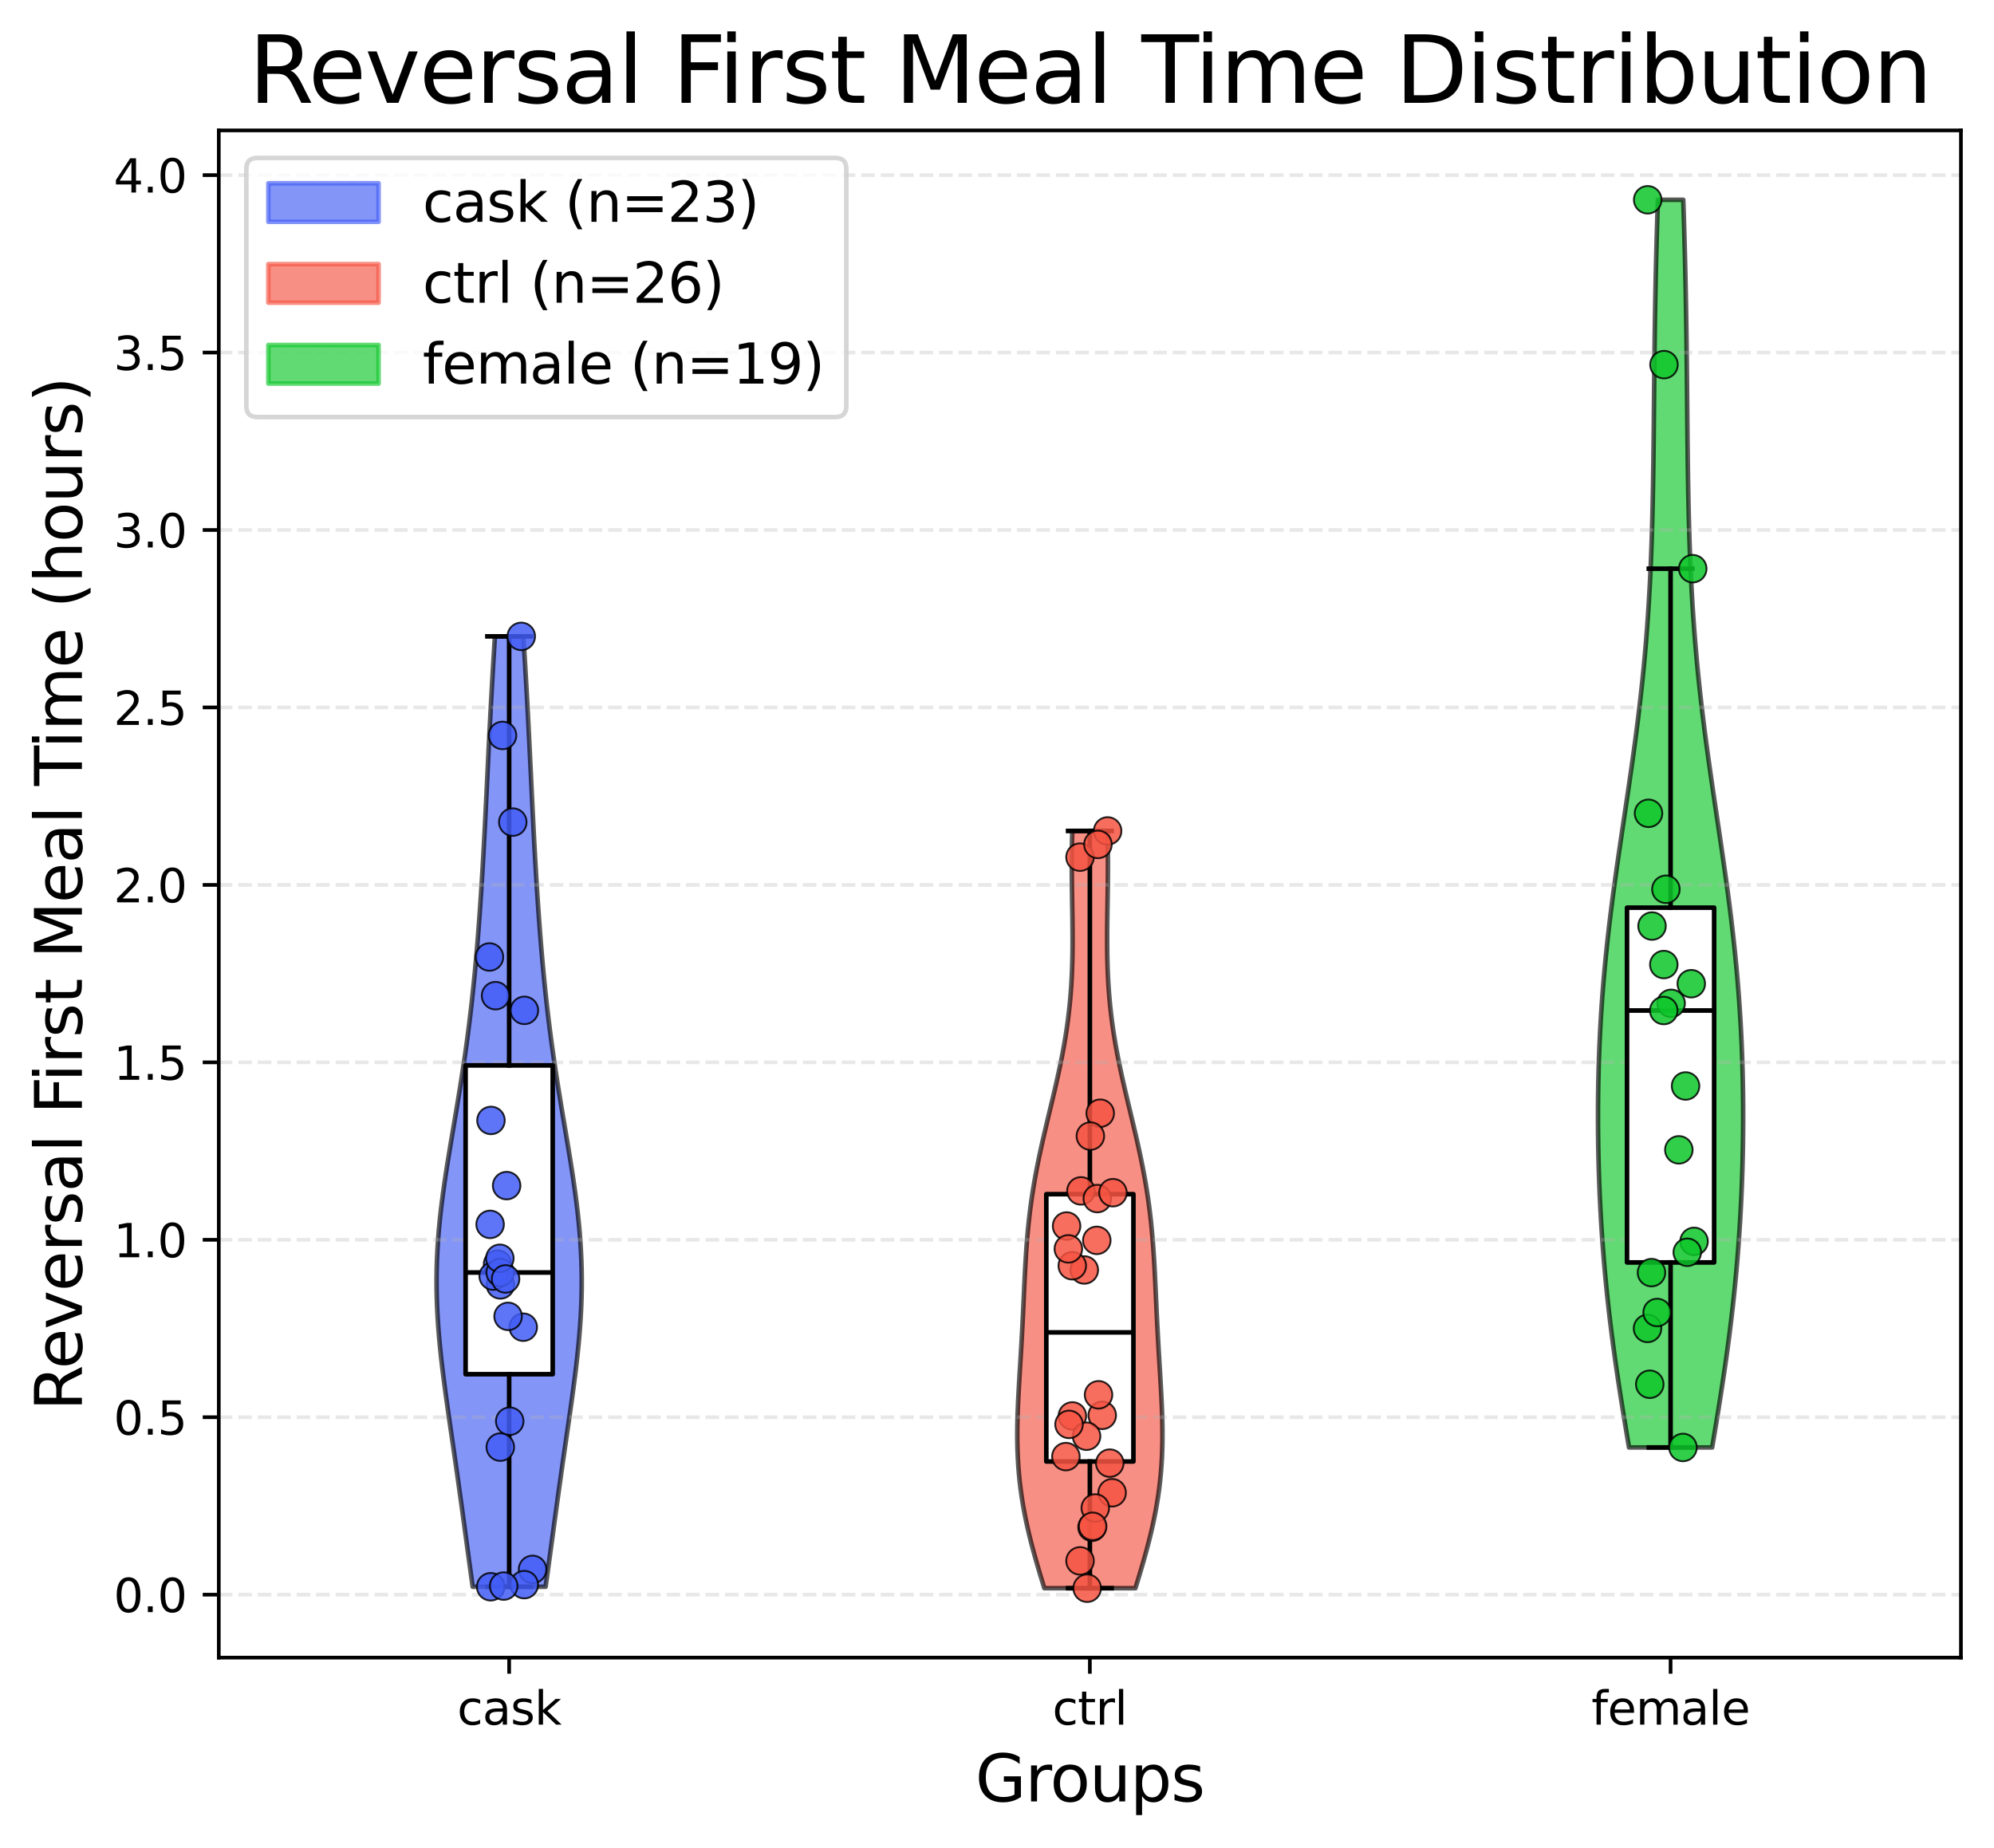 <?xml version="1.0" encoding="utf-8" standalone="no"?>
<!DOCTYPE svg PUBLIC "-//W3C//DTD SVG 1.1//EN"
  "http://www.w3.org/Graphics/SVG/1.1/DTD/svg11.dtd">
<svg xmlns:xlink="http://www.w3.org/1999/xlink" width="434.293pt" height="402.464pt" viewBox="0 0 434.293 402.464" xmlns="http://www.w3.org/2000/svg" version="1.1">
 <defs>
  <style type="text/css">*{stroke-linejoin: round; stroke-linecap: butt}</style>
 </defs>
 <g id="figure_1">
  <g id="patch_1">
   <path d="M 0 402.464 
L 434.293 402.464 
L 434.293 0 
L 0 0 
z
" style="fill: #ffffff"/>
  </g>
  <g id="axes_1">
   <g id="patch_2">
    <path d="M 47.653 361.037 
L 427.092 361.037 
L 427.092 28.397 
L 47.653 28.397 
z
" style="fill: #ffffff"/>
   </g>
   <g id="PolyCollection_1">
    <defs>
     <path id="m8e5aa84048" d="M 118.829 -56.861 
L 102.956 -56.861 
L 102.664 -58.952 
L 102.375 -61.043 
L 102.087 -63.134 
L 101.802 -65.225 
L 101.518 -67.315 
L 101.233 -69.406 
L 100.949 -71.497 
L 100.663 -73.588 
L 100.374 -75.679 
L 100.084 -77.77 
L 99.791 -79.861 
L 99.494 -81.952 
L 99.195 -84.043 
L 98.893 -86.133 
L 98.589 -88.224 
L 98.285 -90.315 
L 97.981 -92.406 
L 97.68 -94.497 
L 97.383 -96.588 
L 97.092 -98.679 
L 96.811 -100.77 
L 96.541 -102.861 
L 96.285 -104.951 
L 96.047 -107.042 
L 95.83 -109.133 
L 95.635 -111.224 
L 95.466 -113.315 
L 95.326 -115.406 
L 95.215 -117.497 
L 95.137 -119.588 
L 95.092 -121.679 
L 95.082 -123.769 
L 95.108 -125.86 
L 95.168 -127.951 
L 95.264 -130.042 
L 95.393 -132.133 
L 95.556 -134.224 
L 95.749 -136.315 
L 95.971 -138.406 
L 96.22 -140.497 
L 96.493 -142.587 
L 96.787 -144.678 
L 97.098 -146.769 
L 97.424 -148.86 
L 97.762 -150.951 
L 98.108 -153.042 
L 98.459 -155.133 
L 98.813 -157.224 
L 99.167 -159.315 
L 99.517 -161.405 
L 99.863 -163.496 
L 100.202 -165.587 
L 100.533 -167.678 
L 100.854 -169.769 
L 101.164 -171.86 
L 101.463 -173.951 
L 101.749 -176.042 
L 102.024 -178.132 
L 102.286 -180.223 
L 102.536 -182.314 
L 102.774 -184.405 
L 103 -186.496 
L 103.215 -188.587 
L 103.42 -190.678 
L 103.614 -192.769 
L 103.799 -194.86 
L 103.975 -196.95 
L 104.143 -199.041 
L 104.303 -201.132 
L 104.456 -203.223 
L 104.602 -205.314 
L 104.742 -207.405 
L 104.877 -209.496 
L 105.006 -211.587 
L 105.13 -213.678 
L 105.249 -215.768 
L 105.365 -217.859 
L 105.477 -219.95 
L 105.586 -222.041 
L 105.692 -224.132 
L 105.797 -226.223 
L 105.899 -228.314 
L 106.001 -230.405 
L 106.101 -232.496 
L 106.202 -234.586 
L 106.302 -236.677 
L 106.404 -238.768 
L 106.507 -240.859 
L 106.611 -242.95 
L 106.718 -245.041 
L 106.826 -247.132 
L 106.938 -249.223 
L 107.052 -251.314 
L 107.168 -253.404 
L 107.288 -255.495 
L 107.41 -257.586 
L 107.536 -259.677 
L 107.663 -261.768 
L 107.793 -263.859 
L 113.992 -263.859 
L 113.992 -263.859 
L 114.122 -261.768 
L 114.249 -259.677 
L 114.375 -257.586 
L 114.497 -255.495 
L 114.617 -253.404 
L 114.733 -251.314 
L 114.847 -249.223 
L 114.959 -247.132 
L 115.067 -245.041 
L 115.174 -242.95 
L 115.278 -240.859 
L 115.381 -238.768 
L 115.483 -236.677 
L 115.583 -234.586 
L 115.684 -232.496 
L 115.784 -230.405 
L 115.886 -228.314 
L 115.988 -226.223 
L 116.093 -224.132 
L 116.199 -222.041 
L 116.308 -219.95 
L 116.42 -217.859 
L 116.536 -215.768 
L 116.655 -213.678 
L 116.779 -211.587 
L 116.908 -209.496 
L 117.043 -207.405 
L 117.183 -205.314 
L 117.329 -203.223 
L 117.482 -201.132 
L 117.642 -199.041 
L 117.81 -196.95 
L 117.986 -194.86 
L 118.171 -192.769 
L 118.365 -190.678 
L 118.57 -188.587 
L 118.785 -186.496 
L 119.011 -184.405 
L 119.249 -182.314 
L 119.499 -180.223 
L 119.761 -178.132 
L 120.036 -176.042 
L 120.322 -173.951 
L 120.621 -171.86 
L 120.931 -169.769 
L 121.252 -167.678 
L 121.583 -165.587 
L 121.922 -163.496 
L 122.268 -161.405 
L 122.618 -159.315 
L 122.972 -157.224 
L 123.326 -155.133 
L 123.677 -153.042 
L 124.023 -150.951 
L 124.361 -148.86 
L 124.687 -146.769 
L 124.998 -144.678 
L 125.292 -142.587 
L 125.565 -140.497 
L 125.814 -138.406 
L 126.036 -136.315 
L 126.229 -134.224 
L 126.392 -132.133 
L 126.521 -130.042 
L 126.617 -127.951 
L 126.677 -125.86 
L 126.703 -123.769 
L 126.693 -121.679 
L 126.648 -119.588 
L 126.57 -117.497 
L 126.459 -115.406 
L 126.319 -113.315 
L 126.15 -111.224 
L 125.955 -109.133 
L 125.738 -107.042 
L 125.5 -104.951 
L 125.244 -102.861 
L 124.974 -100.77 
L 124.693 -98.679 
L 124.402 -96.588 
L 124.105 -94.497 
L 123.804 -92.406 
L 123.5 -90.315 
L 123.196 -88.224 
L 122.892 -86.133 
L 122.59 -84.043 
L 122.291 -81.952 
L 121.994 -79.861 
L 121.701 -77.77 
L 121.411 -75.679 
L 121.122 -73.588 
L 120.836 -71.497 
L 120.552 -69.406 
L 120.267 -67.315 
L 119.983 -65.225 
L 119.698 -63.134 
L 119.41 -61.043 
L 119.121 -58.952 
L 118.829 -56.861 
z
" style="stroke: #000000; stroke-opacity: 0.65"/>
    </defs>
    <g clip-path="url(#pb8b2333a1d)">
     <use xlink:href="#m8e5aa84048" x="0" y="402.464" style="fill: #425df5; fill-opacity: 0.65; stroke: #000000; stroke-opacity: 0.65"/>
    </g>
   </g>
   <g id="PolyCollection_2">
    <defs>
     <path id="m3367dd6651" d="M 247.289 -56.547 
L 227.456 -56.547 
L 226.943 -58.213 
L 226.439 -59.879 
L 225.947 -61.545 
L 225.469 -63.211 
L 225.009 -64.877 
L 224.57 -66.543 
L 224.155 -68.209 
L 223.766 -69.875 
L 223.405 -71.541 
L 223.075 -73.207 
L 222.777 -74.873 
L 222.511 -76.539 
L 222.279 -78.205 
L 222.081 -79.871 
L 221.917 -81.537 
L 221.785 -83.203 
L 221.686 -84.869 
L 221.617 -86.535 
L 221.576 -88.201 
L 221.562 -89.867 
L 221.572 -91.533 
L 221.604 -93.199 
L 221.653 -94.865 
L 221.719 -96.531 
L 221.796 -98.197 
L 221.884 -99.863 
L 221.978 -101.529 
L 222.077 -103.195 
L 222.178 -104.861 
L 222.279 -106.527 
L 222.378 -108.193 
L 222.474 -109.859 
L 222.567 -111.525 
L 222.655 -113.19 
L 222.74 -114.856 
L 222.82 -116.522 
L 222.898 -118.188 
L 222.975 -119.854 
L 223.051 -121.52 
L 223.129 -123.186 
L 223.211 -124.852 
L 223.299 -126.518 
L 223.396 -128.184 
L 223.503 -129.85 
L 223.623 -131.516 
L 223.758 -133.182 
L 223.91 -134.848 
L 224.08 -136.514 
L 224.27 -138.18 
L 224.481 -139.846 
L 224.713 -141.512 
L 224.967 -143.178 
L 225.243 -144.844 
L 225.54 -146.51 
L 225.856 -148.176 
L 226.191 -149.842 
L 226.543 -151.508 
L 226.909 -153.174 
L 227.288 -154.84 
L 227.676 -156.506 
L 228.071 -158.172 
L 228.47 -159.838 
L 228.87 -161.504 
L 229.268 -163.17 
L 229.661 -164.836 
L 230.046 -166.502 
L 230.419 -168.167 
L 230.779 -169.833 
L 231.123 -171.499 
L 231.449 -173.165 
L 231.754 -174.831 
L 232.037 -176.497 
L 232.298 -178.163 
L 232.534 -179.829 
L 232.745 -181.495 
L 232.932 -183.161 
L 233.093 -184.827 
L 233.23 -186.493 
L 233.344 -188.159 
L 233.434 -189.825 
L 233.504 -191.491 
L 233.554 -193.157 
L 233.587 -194.823 
L 233.604 -196.489 
L 233.608 -198.155 
L 233.601 -199.821 
L 233.585 -201.487 
L 233.564 -203.153 
L 233.538 -204.819 
L 233.512 -206.485 
L 233.487 -208.151 
L 233.465 -209.817 
L 233.448 -211.483 
L 233.439 -213.149 
L 233.438 -214.815 
L 233.448 -216.481 
L 233.468 -218.147 
L 233.501 -219.813 
L 233.545 -221.479 
L 241.2 -221.479 
L 241.2 -221.479 
L 241.244 -219.813 
L 241.277 -218.147 
L 241.297 -216.481 
L 241.307 -214.815 
L 241.306 -213.149 
L 241.297 -211.483 
L 241.28 -209.817 
L 241.258 -208.151 
L 241.233 -206.485 
L 241.207 -204.819 
L 241.181 -203.153 
L 241.16 -201.487 
L 241.144 -199.821 
L 241.137 -198.155 
L 241.141 -196.489 
L 241.158 -194.823 
L 241.191 -193.157 
L 241.241 -191.491 
L 241.311 -189.825 
L 241.401 -188.159 
L 241.515 -186.493 
L 241.652 -184.827 
L 241.813 -183.161 
L 242 -181.495 
L 242.211 -179.829 
L 242.447 -178.163 
L 242.708 -176.497 
L 242.991 -174.831 
L 243.296 -173.165 
L 243.622 -171.499 
L 243.966 -169.833 
L 244.326 -168.167 
L 244.699 -166.502 
L 245.084 -164.836 
L 245.477 -163.17 
L 245.875 -161.504 
L 246.275 -159.838 
L 246.674 -158.172 
L 247.069 -156.506 
L 247.457 -154.84 
L 247.836 -153.174 
L 248.202 -151.508 
L 248.554 -149.842 
L 248.889 -148.176 
L 249.205 -146.51 
L 249.502 -144.844 
L 249.778 -143.178 
L 250.032 -141.512 
L 250.264 -139.846 
L 250.475 -138.18 
L 250.665 -136.514 
L 250.835 -134.848 
L 250.987 -133.182 
L 251.122 -131.516 
L 251.242 -129.85 
L 251.349 -128.184 
L 251.446 -126.518 
L 251.534 -124.852 
L 251.616 -123.186 
L 251.694 -121.52 
L 251.77 -119.854 
L 251.847 -118.188 
L 251.925 -116.522 
L 252.005 -114.856 
L 252.09 -113.19 
L 252.178 -111.525 
L 252.271 -109.859 
L 252.367 -108.193 
L 252.466 -106.527 
L 252.567 -104.861 
L 252.668 -103.195 
L 252.767 -101.529 
L 252.861 -99.863 
L 252.949 -98.197 
L 253.026 -96.531 
L 253.092 -94.865 
L 253.141 -93.199 
L 253.173 -91.533 
L 253.183 -89.867 
L 253.169 -88.201 
L 253.128 -86.535 
L 253.059 -84.869 
L 252.96 -83.203 
L 252.828 -81.537 
L 252.664 -79.871 
L 252.466 -78.205 
L 252.234 -76.539 
L 251.968 -74.873 
L 251.67 -73.207 
L 251.34 -71.541 
L 250.979 -69.875 
L 250.59 -68.209 
L 250.175 -66.543 
L 249.736 -64.877 
L 249.276 -63.211 
L 248.798 -61.545 
L 248.306 -59.879 
L 247.802 -58.213 
L 247.289 -56.547 
z
" style="stroke: #000000; stroke-opacity: 0.65"/>
    </defs>
    <g clip-path="url(#pb8b2333a1d)">
     <use xlink:href="#m3367dd6651" x="0" y="402.464" style="fill: #f55442; fill-opacity: 0.65; stroke: #000000; stroke-opacity: 0.65"/>
    </g>
   </g>
   <g id="PolyCollection_3">
    <defs>
     <path id="m400ca0f16a" d="M 372.906 -87.2 
L 354.799 -87.2 
L 354.338 -89.945 
L 353.883 -92.69 
L 353.436 -95.435 
L 352.999 -98.18 
L 352.573 -100.925 
L 352.162 -103.67 
L 351.766 -106.415 
L 351.387 -109.16 
L 351.027 -111.904 
L 350.686 -114.649 
L 350.365 -117.394 
L 350.064 -120.139 
L 349.785 -122.884 
L 349.527 -125.629 
L 349.291 -128.374 
L 349.076 -131.119 
L 348.882 -133.864 
L 348.709 -136.609 
L 348.557 -139.354 
L 348.425 -142.099 
L 348.312 -144.844 
L 348.22 -147.588 
L 348.146 -150.333 
L 348.092 -153.078 
L 348.058 -155.823 
L 348.043 -158.568 
L 348.047 -161.313 
L 348.071 -164.058 
L 348.116 -166.803 
L 348.181 -169.548 
L 348.267 -172.293 
L 348.375 -175.038 
L 348.505 -177.783 
L 348.657 -180.528 
L 348.832 -183.272 
L 349.029 -186.017 
L 349.25 -188.762 
L 349.492 -191.507 
L 349.757 -194.252 
L 350.043 -196.997 
L 350.349 -199.742 
L 350.674 -202.487 
L 351.017 -205.232 
L 351.376 -207.977 
L 351.75 -210.722 
L 352.135 -213.467 
L 352.53 -216.212 
L 352.932 -218.956 
L 353.34 -221.701 
L 353.75 -224.446 
L 354.159 -227.191 
L 354.566 -229.936 
L 354.968 -232.681 
L 355.362 -235.426 
L 355.747 -238.171 
L 356.12 -240.916 
L 356.48 -243.661 
L 356.824 -246.406 
L 357.152 -249.151 
L 357.463 -251.896 
L 357.755 -254.64 
L 358.028 -257.385 
L 358.282 -260.13 
L 358.516 -262.875 
L 358.731 -265.62 
L 358.927 -268.365 
L 359.104 -271.11 
L 359.264 -273.855 
L 359.406 -276.6 
L 359.532 -279.345 
L 359.643 -282.09 
L 359.741 -284.835 
L 359.825 -287.58 
L 359.898 -290.324 
L 359.961 -293.069 
L 360.015 -295.814 
L 360.061 -298.559 
L 360.101 -301.304 
L 360.135 -304.049 
L 360.166 -306.794 
L 360.194 -309.539 
L 360.22 -312.284 
L 360.245 -315.029 
L 360.27 -317.774 
L 360.297 -320.519 
L 360.325 -323.264 
L 360.356 -326.008 
L 360.39 -328.753 
L 360.429 -331.498 
L 360.471 -334.243 
L 360.519 -336.988 
L 360.571 -339.733 
L 360.629 -342.478 
L 360.692 -345.223 
L 360.761 -347.968 
L 360.835 -350.713 
L 360.915 -353.458 
L 360.999 -356.203 
L 361.089 -358.947 
L 366.616 -358.947 
L 366.616 -358.947 
L 366.706 -356.203 
L 366.79 -353.458 
L 366.87 -350.713 
L 366.944 -347.968 
L 367.013 -345.223 
L 367.076 -342.478 
L 367.134 -339.733 
L 367.186 -336.988 
L 367.234 -334.243 
L 367.276 -331.498 
L 367.315 -328.753 
L 367.349 -326.008 
L 367.38 -323.264 
L 367.408 -320.519 
L 367.435 -317.774 
L 367.46 -315.029 
L 367.485 -312.284 
L 367.511 -309.539 
L 367.539 -306.794 
L 367.57 -304.049 
L 367.604 -301.304 
L 367.644 -298.559 
L 367.69 -295.814 
L 367.744 -293.069 
L 367.807 -290.324 
L 367.88 -287.58 
L 367.964 -284.835 
L 368.062 -282.09 
L 368.173 -279.345 
L 368.299 -276.6 
L 368.441 -273.855 
L 368.601 -271.11 
L 368.778 -268.365 
L 368.974 -265.62 
L 369.189 -262.875 
L 369.423 -260.13 
L 369.677 -257.385 
L 369.95 -254.64 
L 370.242 -251.896 
L 370.553 -249.151 
L 370.881 -246.406 
L 371.225 -243.661 
L 371.585 -240.916 
L 371.958 -238.171 
L 372.343 -235.426 
L 372.737 -232.681 
L 373.139 -229.936 
L 373.546 -227.191 
L 373.955 -224.446 
L 374.365 -221.701 
L 374.773 -218.956 
L 375.175 -216.212 
L 375.57 -213.467 
L 375.955 -210.722 
L 376.329 -207.977 
L 376.688 -205.232 
L 377.031 -202.487 
L 377.356 -199.742 
L 377.662 -196.997 
L 377.948 -194.252 
L 378.213 -191.507 
L 378.455 -188.762 
L 378.676 -186.017 
L 378.873 -183.272 
L 379.048 -180.528 
L 379.2 -177.783 
L 379.33 -175.038 
L 379.438 -172.293 
L 379.524 -169.548 
L 379.589 -166.803 
L 379.634 -164.058 
L 379.658 -161.313 
L 379.663 -158.568 
L 379.647 -155.823 
L 379.613 -153.078 
L 379.559 -150.333 
L 379.485 -147.588 
L 379.393 -144.844 
L 379.28 -142.099 
L 379.148 -139.354 
L 378.996 -136.609 
L 378.823 -133.864 
L 378.629 -131.119 
L 378.414 -128.374 
L 378.178 -125.629 
L 377.92 -122.884 
L 377.641 -120.139 
L 377.34 -117.394 
L 377.019 -114.649 
L 376.678 -111.904 
L 376.318 -109.16 
L 375.939 -106.415 
L 375.543 -103.67 
L 375.132 -100.925 
L 374.706 -98.18 
L 374.269 -95.435 
L 373.822 -92.69 
L 373.367 -89.945 
L 372.906 -87.2 
z
" style="stroke: #000000; stroke-opacity: 0.65"/>
    </defs>
    <g clip-path="url(#pb8b2333a1d)">
     <use xlink:href="#m400ca0f16a" x="0" y="402.464" style="fill: #0ec72a; fill-opacity: 0.65; stroke: #000000; stroke-opacity: 0.65"/>
    </g>
   </g>
   <g id="matplotlib.axis_1">
    <g id="xtick_1">
     <g id="line2d_1">
      <defs>
       <path id="m0adb7748b1" d="M 0 0 
L 0 3.5 
" style="stroke: #000000; stroke-width: 0.8"/>
      </defs>
      <g>
       <use xlink:href="#m0adb7748b1" x="110.892" y="361.037" style="stroke: #000000; stroke-width: 0.8"/>
      </g>
     </g>
     <g id="text_1">
      <!-- cask -->
      <g transform="translate(99.579 375.635) scale(0.1 -0.1)">
       <defs>
        <path id="DejaVuSans-63" d="M 3122 3366 
L 3122 2828 
Q 2878 2963 2633 3030 
Q 2388 3097 2138 3097 
Q 1578 3097 1268 2742 
Q 959 2388 959 1747 
Q 959 1106 1268 751 
Q 1578 397 2138 397 
Q 2388 397 2633 464 
Q 2878 531 3122 666 
L 3122 134 
Q 2881 22 2623 -34 
Q 2366 -91 2075 -91 
Q 1284 -91 818 406 
Q 353 903 353 1747 
Q 353 2603 823 3093 
Q 1294 3584 2113 3584 
Q 2378 3584 2631 3529 
Q 2884 3475 3122 3366 
z
" transform="scale(0.016)"/>
        <path id="DejaVuSans-61" d="M 2194 1759 
Q 1497 1759 1228 1600 
Q 959 1441 959 1056 
Q 959 750 1161 570 
Q 1363 391 1709 391 
Q 2188 391 2477 730 
Q 2766 1069 2766 1631 
L 2766 1759 
L 2194 1759 
z
M 3341 1997 
L 3341 0 
L 2766 0 
L 2766 531 
Q 2569 213 2275 61 
Q 1981 -91 1556 -91 
Q 1019 -91 701 211 
Q 384 513 384 1019 
Q 384 1609 779 1909 
Q 1175 2209 1959 2209 
L 2766 2209 
L 2766 2266 
Q 2766 2663 2505 2880 
Q 2244 3097 1772 3097 
Q 1472 3097 1187 3025 
Q 903 2953 641 2809 
L 641 3341 
Q 956 3463 1253 3523 
Q 1550 3584 1831 3584 
Q 2591 3584 2966 3190 
Q 3341 2797 3341 1997 
z
" transform="scale(0.016)"/>
        <path id="DejaVuSans-73" d="M 2834 3397 
L 2834 2853 
Q 2591 2978 2328 3040 
Q 2066 3103 1784 3103 
Q 1356 3103 1142 2972 
Q 928 2841 928 2578 
Q 928 2378 1081 2264 
Q 1234 2150 1697 2047 
L 1894 2003 
Q 2506 1872 2764 1633 
Q 3022 1394 3022 966 
Q 3022 478 2636 193 
Q 2250 -91 1575 -91 
Q 1294 -91 989 -36 
Q 684 19 347 128 
L 347 722 
Q 666 556 975 473 
Q 1284 391 1588 391 
Q 1994 391 2212 530 
Q 2431 669 2431 922 
Q 2431 1156 2273 1281 
Q 2116 1406 1581 1522 
L 1381 1569 
Q 847 1681 609 1914 
Q 372 2147 372 2553 
Q 372 3047 722 3315 
Q 1072 3584 1716 3584 
Q 2034 3584 2315 3537 
Q 2597 3491 2834 3397 
z
" transform="scale(0.016)"/>
        <path id="DejaVuSans-6b" d="M 581 4863 
L 1159 4863 
L 1159 1991 
L 2875 3500 
L 3609 3500 
L 1753 1863 
L 3688 0 
L 2938 0 
L 1159 1709 
L 1159 0 
L 581 0 
L 581 4863 
z
" transform="scale(0.016)"/>
       </defs>
       <use xlink:href="#DejaVuSans-63"/>
       <use xlink:href="#DejaVuSans-61" x="54.98"/>
       <use xlink:href="#DejaVuSans-73" x="116.26"/>
       <use xlink:href="#DejaVuSans-6b" x="168.359"/>
      </g>
     </g>
    </g>
    <g id="xtick_2">
     <g id="line2d_2">
      <g>
       <use xlink:href="#m0adb7748b1" x="237.373" y="361.037" style="stroke: #000000; stroke-width: 0.8"/>
      </g>
     </g>
     <g id="text_2">
      <!-- ctrl -->
      <g transform="translate(229.219 375.635) scale(0.1 -0.1)">
       <defs>
        <path id="DejaVuSans-74" d="M 1172 4494 
L 1172 3500 
L 2356 3500 
L 2356 3053 
L 1172 3053 
L 1172 1153 
Q 1172 725 1289 603 
Q 1406 481 1766 481 
L 2356 481 
L 2356 0 
L 1766 0 
Q 1100 0 847 248 
Q 594 497 594 1153 
L 594 3053 
L 172 3053 
L 172 3500 
L 594 3500 
L 594 4494 
L 1172 4494 
z
" transform="scale(0.016)"/>
        <path id="DejaVuSans-72" d="M 2631 2963 
Q 2534 3019 2420 3045 
Q 2306 3072 2169 3072 
Q 1681 3072 1420 2755 
Q 1159 2438 1159 1844 
L 1159 0 
L 581 0 
L 581 3500 
L 1159 3500 
L 1159 2956 
Q 1341 3275 1631 3429 
Q 1922 3584 2338 3584 
Q 2397 3584 2469 3576 
Q 2541 3569 2628 3553 
L 2631 2963 
z
" transform="scale(0.016)"/>
        <path id="DejaVuSans-6c" d="M 603 4863 
L 1178 4863 
L 1178 0 
L 603 0 
L 603 4863 
z
" transform="scale(0.016)"/>
       </defs>
       <use xlink:href="#DejaVuSans-63"/>
       <use xlink:href="#DejaVuSans-74" x="54.98"/>
       <use xlink:href="#DejaVuSans-72" x="94.189"/>
       <use xlink:href="#DejaVuSans-6c" x="135.303"/>
      </g>
     </g>
    </g>
    <g id="xtick_3">
     <g id="line2d_3">
      <g>
       <use xlink:href="#m0adb7748b1" x="363.853" y="361.037" style="stroke: #000000; stroke-width: 0.8"/>
      </g>
     </g>
     <g id="text_3">
      <!-- female -->
      <g transform="translate(346.616 375.635) scale(0.1 -0.1)">
       <defs>
        <path id="DejaVuSans-66" d="M 2375 4863 
L 2375 4384 
L 1825 4384 
Q 1516 4384 1395 4259 
Q 1275 4134 1275 3809 
L 1275 3500 
L 2222 3500 
L 2222 3053 
L 1275 3053 
L 1275 0 
L 697 0 
L 697 3053 
L 147 3053 
L 147 3500 
L 697 3500 
L 697 3744 
Q 697 4328 969 4595 
Q 1241 4863 1831 4863 
L 2375 4863 
z
" transform="scale(0.016)"/>
        <path id="DejaVuSans-65" d="M 3597 1894 
L 3597 1613 
L 953 1613 
Q 991 1019 1311 708 
Q 1631 397 2203 397 
Q 2534 397 2845 478 
Q 3156 559 3463 722 
L 3463 178 
Q 3153 47 2828 -22 
Q 2503 -91 2169 -91 
Q 1331 -91 842 396 
Q 353 884 353 1716 
Q 353 2575 817 3079 
Q 1281 3584 2069 3584 
Q 2775 3584 3186 3129 
Q 3597 2675 3597 1894 
z
M 3022 2063 
Q 3016 2534 2758 2815 
Q 2500 3097 2075 3097 
Q 1594 3097 1305 2825 
Q 1016 2553 972 2059 
L 3022 2063 
z
" transform="scale(0.016)"/>
        <path id="DejaVuSans-6d" d="M 3328 2828 
Q 3544 3216 3844 3400 
Q 4144 3584 4550 3584 
Q 5097 3584 5394 3201 
Q 5691 2819 5691 2113 
L 5691 0 
L 5113 0 
L 5113 2094 
Q 5113 2597 4934 2840 
Q 4756 3084 4391 3084 
Q 3944 3084 3684 2787 
Q 3425 2491 3425 1978 
L 3425 0 
L 2847 0 
L 2847 2094 
Q 2847 2600 2669 2842 
Q 2491 3084 2119 3084 
Q 1678 3084 1418 2786 
Q 1159 2488 1159 1978 
L 1159 0 
L 581 0 
L 581 3500 
L 1159 3500 
L 1159 2956 
Q 1356 3278 1631 3431 
Q 1906 3584 2284 3584 
Q 2666 3584 2933 3390 
Q 3200 3197 3328 2828 
z
" transform="scale(0.016)"/>
       </defs>
       <use xlink:href="#DejaVuSans-66"/>
       <use xlink:href="#DejaVuSans-65" x="35.205"/>
       <use xlink:href="#DejaVuSans-6d" x="96.729"/>
       <use xlink:href="#DejaVuSans-61" x="194.141"/>
       <use xlink:href="#DejaVuSans-6c" x="255.42"/>
       <use xlink:href="#DejaVuSans-65" x="283.203"/>
      </g>
     </g>
    </g>
    <g id="text_4">
     <!-- Groups -->
     <g transform="translate(212.419 392.353) scale(0.14 -0.14)">
      <defs>
       <path id="DejaVuSans-47" d="M 3809 666 
L 3809 1919 
L 2778 1919 
L 2778 2438 
L 4434 2438 
L 4434 434 
Q 4069 175 3628 42 
Q 3188 -91 2688 -91 
Q 1594 -91 976 548 
Q 359 1188 359 2328 
Q 359 3472 976 4111 
Q 1594 4750 2688 4750 
Q 3144 4750 3555 4637 
Q 3966 4525 4313 4306 
L 4313 3634 
Q 3963 3931 3569 4081 
Q 3175 4231 2741 4231 
Q 1884 4231 1454 3753 
Q 1025 3275 1025 2328 
Q 1025 1384 1454 906 
Q 1884 428 2741 428 
Q 3075 428 3337 486 
Q 3600 544 3809 666 
z
" transform="scale(0.016)"/>
       <path id="DejaVuSans-6f" d="M 1959 3097 
Q 1497 3097 1228 2736 
Q 959 2375 959 1747 
Q 959 1119 1226 758 
Q 1494 397 1959 397 
Q 2419 397 2687 759 
Q 2956 1122 2956 1747 
Q 2956 2369 2687 2733 
Q 2419 3097 1959 3097 
z
M 1959 3584 
Q 2709 3584 3137 3096 
Q 3566 2609 3566 1747 
Q 3566 888 3137 398 
Q 2709 -91 1959 -91 
Q 1206 -91 779 398 
Q 353 888 353 1747 
Q 353 2609 779 3096 
Q 1206 3584 1959 3584 
z
" transform="scale(0.016)"/>
       <path id="DejaVuSans-75" d="M 544 1381 
L 544 3500 
L 1119 3500 
L 1119 1403 
Q 1119 906 1312 657 
Q 1506 409 1894 409 
Q 2359 409 2629 706 
Q 2900 1003 2900 1516 
L 2900 3500 
L 3475 3500 
L 3475 0 
L 2900 0 
L 2900 538 
Q 2691 219 2414 64 
Q 2138 -91 1772 -91 
Q 1169 -91 856 284 
Q 544 659 544 1381 
z
M 1991 3584 
L 1991 3584 
z
" transform="scale(0.016)"/>
       <path id="DejaVuSans-70" d="M 1159 525 
L 1159 -1331 
L 581 -1331 
L 581 3500 
L 1159 3500 
L 1159 2969 
Q 1341 3281 1617 3432 
Q 1894 3584 2278 3584 
Q 2916 3584 3314 3078 
Q 3713 2572 3713 1747 
Q 3713 922 3314 415 
Q 2916 -91 2278 -91 
Q 1894 -91 1617 61 
Q 1341 213 1159 525 
z
M 3116 1747 
Q 3116 2381 2855 2742 
Q 2594 3103 2138 3103 
Q 1681 3103 1420 2742 
Q 1159 2381 1159 1747 
Q 1159 1113 1420 752 
Q 1681 391 2138 391 
Q 2594 391 2855 752 
Q 3116 1113 3116 1747 
z
" transform="scale(0.016)"/>
      </defs>
      <use xlink:href="#DejaVuSans-47"/>
      <use xlink:href="#DejaVuSans-72" x="77.49"/>
      <use xlink:href="#DejaVuSans-6f" x="116.354"/>
      <use xlink:href="#DejaVuSans-75" x="177.535"/>
      <use xlink:href="#DejaVuSans-70" x="240.914"/>
      <use xlink:href="#DejaVuSans-73" x="304.391"/>
     </g>
    </g>
   </g>
   <g id="matplotlib.axis_2">
    <g id="ytick_1">
     <g id="line2d_4">
      <path d="M 47.653 347.33 
L 427.092 347.33 
" clip-path="url(#pb8b2333a1d)" style="fill: none; stroke-dasharray: 2.96,1.28; stroke-dashoffset: 0; stroke: #b0b0b0; stroke-opacity: 0.3; stroke-width: 0.8"/>
     </g>
     <g id="line2d_5">
      <defs>
       <path id="m22698ac16d" d="M 0 0 
L -3.5 0 
" style="stroke: #000000; stroke-width: 0.8"/>
      </defs>
      <g>
       <use xlink:href="#m22698ac16d" x="47.653" y="347.33" style="stroke: #000000; stroke-width: 0.8"/>
      </g>
     </g>
     <g id="text_5">
      <!-- 0.0 -->
      <g transform="translate(24.749 351.129) scale(0.1 -0.1)">
       <defs>
        <path id="DejaVuSans-30" d="M 2034 4250 
Q 1547 4250 1301 3770 
Q 1056 3291 1056 2328 
Q 1056 1369 1301 889 
Q 1547 409 2034 409 
Q 2525 409 2770 889 
Q 3016 1369 3016 2328 
Q 3016 3291 2770 3770 
Q 2525 4250 2034 4250 
z
M 2034 4750 
Q 2819 4750 3233 4129 
Q 3647 3509 3647 2328 
Q 3647 1150 3233 529 
Q 2819 -91 2034 -91 
Q 1250 -91 836 529 
Q 422 1150 422 2328 
Q 422 3509 836 4129 
Q 1250 4750 2034 4750 
z
" transform="scale(0.016)"/>
        <path id="DejaVuSans-2e" d="M 684 794 
L 1344 794 
L 1344 0 
L 684 0 
L 684 794 
z
" transform="scale(0.016)"/>
       </defs>
       <use xlink:href="#DejaVuSans-30"/>
       <use xlink:href="#DejaVuSans-2e" x="63.623"/>
       <use xlink:href="#DejaVuSans-30" x="95.41"/>
      </g>
     </g>
    </g>
    <g id="ytick_2">
     <g id="line2d_6">
      <path d="M 47.653 308.681 
L 427.092 308.681 
" clip-path="url(#pb8b2333a1d)" style="fill: none; stroke-dasharray: 2.96,1.28; stroke-dashoffset: 0; stroke: #b0b0b0; stroke-opacity: 0.3; stroke-width: 0.8"/>
     </g>
     <g id="line2d_7">
      <g>
       <use xlink:href="#m22698ac16d" x="47.653" y="308.681" style="stroke: #000000; stroke-width: 0.8"/>
      </g>
     </g>
     <g id="text_6">
      <!-- 0.5 -->
      <g transform="translate(24.749 312.48) scale(0.1 -0.1)">
       <defs>
        <path id="DejaVuSans-35" d="M 691 4666 
L 3169 4666 
L 3169 4134 
L 1269 4134 
L 1269 2991 
Q 1406 3038 1543 3061 
Q 1681 3084 1819 3084 
Q 2600 3084 3056 2656 
Q 3513 2228 3513 1497 
Q 3513 744 3044 326 
Q 2575 -91 1722 -91 
Q 1428 -91 1123 -41 
Q 819 9 494 109 
L 494 744 
Q 775 591 1075 516 
Q 1375 441 1709 441 
Q 2250 441 2565 725 
Q 2881 1009 2881 1497 
Q 2881 1984 2565 2268 
Q 2250 2553 1709 2553 
Q 1456 2553 1204 2497 
Q 953 2441 691 2322 
L 691 4666 
z
" transform="scale(0.016)"/>
       </defs>
       <use xlink:href="#DejaVuSans-30"/>
       <use xlink:href="#DejaVuSans-2e" x="63.623"/>
       <use xlink:href="#DejaVuSans-35" x="95.41"/>
      </g>
     </g>
    </g>
    <g id="ytick_3">
     <g id="line2d_8">
      <path d="M 47.653 270.032 
L 427.092 270.032 
" clip-path="url(#pb8b2333a1d)" style="fill: none; stroke-dasharray: 2.96,1.28; stroke-dashoffset: 0; stroke: #b0b0b0; stroke-opacity: 0.3; stroke-width: 0.8"/>
     </g>
     <g id="line2d_9">
      <g>
       <use xlink:href="#m22698ac16d" x="47.653" y="270.032" style="stroke: #000000; stroke-width: 0.8"/>
      </g>
     </g>
     <g id="text_7">
      <!-- 1.0 -->
      <g transform="translate(24.749 273.832) scale(0.1 -0.1)">
       <defs>
        <path id="DejaVuSans-31" d="M 794 531 
L 1825 531 
L 1825 4091 
L 703 3866 
L 703 4441 
L 1819 4666 
L 2450 4666 
L 2450 531 
L 3481 531 
L 3481 0 
L 794 0 
L 794 531 
z
" transform="scale(0.016)"/>
       </defs>
       <use xlink:href="#DejaVuSans-31"/>
       <use xlink:href="#DejaVuSans-2e" x="63.623"/>
       <use xlink:href="#DejaVuSans-30" x="95.41"/>
      </g>
     </g>
    </g>
    <g id="ytick_4">
     <g id="line2d_10">
      <path d="M 47.653 231.384 
L 427.092 231.384 
" clip-path="url(#pb8b2333a1d)" style="fill: none; stroke-dasharray: 2.96,1.28; stroke-dashoffset: 0; stroke: #b0b0b0; stroke-opacity: 0.3; stroke-width: 0.8"/>
     </g>
     <g id="line2d_11">
      <g>
       <use xlink:href="#m22698ac16d" x="47.653" y="231.384" style="stroke: #000000; stroke-width: 0.8"/>
      </g>
     </g>
     <g id="text_8">
      <!-- 1.5 -->
      <g transform="translate(24.749 235.183) scale(0.1 -0.1)">
       <use xlink:href="#DejaVuSans-31"/>
       <use xlink:href="#DejaVuSans-2e" x="63.623"/>
       <use xlink:href="#DejaVuSans-35" x="95.41"/>
      </g>
     </g>
    </g>
    <g id="ytick_5">
     <g id="line2d_12">
      <path d="M 47.653 192.735 
L 427.092 192.735 
" clip-path="url(#pb8b2333a1d)" style="fill: none; stroke-dasharray: 2.96,1.28; stroke-dashoffset: 0; stroke: #b0b0b0; stroke-opacity: 0.3; stroke-width: 0.8"/>
     </g>
     <g id="line2d_13">
      <g>
       <use xlink:href="#m22698ac16d" x="47.653" y="192.735" style="stroke: #000000; stroke-width: 0.8"/>
      </g>
     </g>
     <g id="text_9">
      <!-- 2.0 -->
      <g transform="translate(24.749 196.534) scale(0.1 -0.1)">
       <defs>
        <path id="DejaVuSans-32" d="M 1228 531 
L 3431 531 
L 3431 0 
L 469 0 
L 469 531 
Q 828 903 1448 1529 
Q 2069 2156 2228 2338 
Q 2531 2678 2651 2914 
Q 2772 3150 2772 3378 
Q 2772 3750 2511 3984 
Q 2250 4219 1831 4219 
Q 1534 4219 1204 4116 
Q 875 4013 500 3803 
L 500 4441 
Q 881 4594 1212 4672 
Q 1544 4750 1819 4750 
Q 2544 4750 2975 4387 
Q 3406 4025 3406 3419 
Q 3406 3131 3298 2873 
Q 3191 2616 2906 2266 
Q 2828 2175 2409 1742 
Q 1991 1309 1228 531 
z
" transform="scale(0.016)"/>
       </defs>
       <use xlink:href="#DejaVuSans-32"/>
       <use xlink:href="#DejaVuSans-2e" x="63.623"/>
       <use xlink:href="#DejaVuSans-30" x="95.41"/>
      </g>
     </g>
    </g>
    <g id="ytick_6">
     <g id="line2d_14">
      <path d="M 47.653 154.086 
L 427.092 154.086 
" clip-path="url(#pb8b2333a1d)" style="fill: none; stroke-dasharray: 2.96,1.28; stroke-dashoffset: 0; stroke: #b0b0b0; stroke-opacity: 0.3; stroke-width: 0.8"/>
     </g>
     <g id="line2d_15">
      <g>
       <use xlink:href="#m22698ac16d" x="47.653" y="154.086" style="stroke: #000000; stroke-width: 0.8"/>
      </g>
     </g>
     <g id="text_10">
      <!-- 2.5 -->
      <g transform="translate(24.749 157.886) scale(0.1 -0.1)">
       <use xlink:href="#DejaVuSans-32"/>
       <use xlink:href="#DejaVuSans-2e" x="63.623"/>
       <use xlink:href="#DejaVuSans-35" x="95.41"/>
      </g>
     </g>
    </g>
    <g id="ytick_7">
     <g id="line2d_16">
      <path d="M 47.653 115.438 
L 427.092 115.438 
" clip-path="url(#pb8b2333a1d)" style="fill: none; stroke-dasharray: 2.96,1.28; stroke-dashoffset: 0; stroke: #b0b0b0; stroke-opacity: 0.3; stroke-width: 0.8"/>
     </g>
     <g id="line2d_17">
      <g>
       <use xlink:href="#m22698ac16d" x="47.653" y="115.438" style="stroke: #000000; stroke-width: 0.8"/>
      </g>
     </g>
     <g id="text_11">
      <!-- 3.0 -->
      <g transform="translate(24.749 119.237) scale(0.1 -0.1)">
       <defs>
        <path id="DejaVuSans-33" d="M 2597 2516 
Q 3050 2419 3304 2112 
Q 3559 1806 3559 1356 
Q 3559 666 3084 287 
Q 2609 -91 1734 -91 
Q 1441 -91 1130 -33 
Q 819 25 488 141 
L 488 750 
Q 750 597 1062 519 
Q 1375 441 1716 441 
Q 2309 441 2620 675 
Q 2931 909 2931 1356 
Q 2931 1769 2642 2001 
Q 2353 2234 1838 2234 
L 1294 2234 
L 1294 2753 
L 1863 2753 
Q 2328 2753 2575 2939 
Q 2822 3125 2822 3475 
Q 2822 3834 2567 4026 
Q 2313 4219 1838 4219 
Q 1578 4219 1281 4162 
Q 984 4106 628 3988 
L 628 4550 
Q 988 4650 1302 4700 
Q 1616 4750 1894 4750 
Q 2613 4750 3031 4423 
Q 3450 4097 3450 3541 
Q 3450 3153 3228 2886 
Q 3006 2619 2597 2516 
z
" transform="scale(0.016)"/>
       </defs>
       <use xlink:href="#DejaVuSans-33"/>
       <use xlink:href="#DejaVuSans-2e" x="63.623"/>
       <use xlink:href="#DejaVuSans-30" x="95.41"/>
      </g>
     </g>
    </g>
    <g id="ytick_8">
     <g id="line2d_18">
      <path d="M 47.653 76.789 
L 427.092 76.789 
" clip-path="url(#pb8b2333a1d)" style="fill: none; stroke-dasharray: 2.96,1.28; stroke-dashoffset: 0; stroke: #b0b0b0; stroke-opacity: 0.3; stroke-width: 0.8"/>
     </g>
     <g id="line2d_19">
      <g>
       <use xlink:href="#m22698ac16d" x="47.653" y="76.789" style="stroke: #000000; stroke-width: 0.8"/>
      </g>
     </g>
     <g id="text_12">
      <!-- 3.5 -->
      <g transform="translate(24.749 80.588) scale(0.1 -0.1)">
       <use xlink:href="#DejaVuSans-33"/>
       <use xlink:href="#DejaVuSans-2e" x="63.623"/>
       <use xlink:href="#DejaVuSans-35" x="95.41"/>
      </g>
     </g>
    </g>
    <g id="ytick_9">
     <g id="line2d_20">
      <path d="M 47.653 38.14 
L 427.092 38.14 
" clip-path="url(#pb8b2333a1d)" style="fill: none; stroke-dasharray: 2.96,1.28; stroke-dashoffset: 0; stroke: #b0b0b0; stroke-opacity: 0.3; stroke-width: 0.8"/>
     </g>
     <g id="line2d_21">
      <g>
       <use xlink:href="#m22698ac16d" x="47.653" y="38.14" style="stroke: #000000; stroke-width: 0.8"/>
      </g>
     </g>
     <g id="text_13">
      <!-- 4.0 -->
      <g transform="translate(24.749 41.94) scale(0.1 -0.1)">
       <defs>
        <path id="DejaVuSans-34" d="M 2419 4116 
L 825 1625 
L 2419 1625 
L 2419 4116 
z
M 2253 4666 
L 3047 4666 
L 3047 1625 
L 3713 1625 
L 3713 1100 
L 3047 1100 
L 3047 0 
L 2419 0 
L 2419 1100 
L 313 1100 
L 313 1709 
L 2253 4666 
z
" transform="scale(0.016)"/>
       </defs>
       <use xlink:href="#DejaVuSans-34"/>
       <use xlink:href="#DejaVuSans-2e" x="63.623"/>
       <use xlink:href="#DejaVuSans-30" x="95.41"/>
      </g>
     </g>
    </g>
    <g id="text_14">
     <!-- Reversal First Meal Time (hours) -->
     <g transform="translate(17.838 307.263) rotate(-90) scale(0.14 -0.14)">
      <defs>
       <path id="DejaVuSans-52" d="M 2841 2188 
Q 3044 2119 3236 1894 
Q 3428 1669 3622 1275 
L 4263 0 
L 3584 0 
L 2988 1197 
Q 2756 1666 2539 1819 
Q 2322 1972 1947 1972 
L 1259 1972 
L 1259 0 
L 628 0 
L 628 4666 
L 2053 4666 
Q 2853 4666 3247 4331 
Q 3641 3997 3641 3322 
Q 3641 2881 3436 2590 
Q 3231 2300 2841 2188 
z
M 1259 4147 
L 1259 2491 
L 2053 2491 
Q 2509 2491 2742 2702 
Q 2975 2913 2975 3322 
Q 2975 3731 2742 3939 
Q 2509 4147 2053 4147 
L 1259 4147 
z
" transform="scale(0.016)"/>
       <path id="DejaVuSans-76" d="M 191 3500 
L 800 3500 
L 1894 563 
L 2988 3500 
L 3597 3500 
L 2284 0 
L 1503 0 
L 191 3500 
z
" transform="scale(0.016)"/>
       <path id="DejaVuSans-20" transform="scale(0.016)"/>
       <path id="DejaVuSans-46" d="M 628 4666 
L 3309 4666 
L 3309 4134 
L 1259 4134 
L 1259 2759 
L 3109 2759 
L 3109 2228 
L 1259 2228 
L 1259 0 
L 628 0 
L 628 4666 
z
" transform="scale(0.016)"/>
       <path id="DejaVuSans-69" d="M 603 3500 
L 1178 3500 
L 1178 0 
L 603 0 
L 603 3500 
z
M 603 4863 
L 1178 4863 
L 1178 4134 
L 603 4134 
L 603 4863 
z
" transform="scale(0.016)"/>
       <path id="DejaVuSans-4d" d="M 628 4666 
L 1569 4666 
L 2759 1491 
L 3956 4666 
L 4897 4666 
L 4897 0 
L 4281 0 
L 4281 4097 
L 3078 897 
L 2444 897 
L 1241 4097 
L 1241 0 
L 628 0 
L 628 4666 
z
" transform="scale(0.016)"/>
       <path id="DejaVuSans-54" d="M -19 4666 
L 3928 4666 
L 3928 4134 
L 2272 4134 
L 2272 0 
L 1638 0 
L 1638 4134 
L -19 4134 
L -19 4666 
z
" transform="scale(0.016)"/>
       <path id="DejaVuSans-28" d="M 1984 4856 
Q 1566 4138 1362 3434 
Q 1159 2731 1159 2009 
Q 1159 1288 1364 580 
Q 1569 -128 1984 -844 
L 1484 -844 
Q 1016 -109 783 600 
Q 550 1309 550 2009 
Q 550 2706 781 3412 
Q 1013 4119 1484 4856 
L 1984 4856 
z
" transform="scale(0.016)"/>
       <path id="DejaVuSans-68" d="M 3513 2113 
L 3513 0 
L 2938 0 
L 2938 2094 
Q 2938 2591 2744 2837 
Q 2550 3084 2163 3084 
Q 1697 3084 1428 2787 
Q 1159 2491 1159 1978 
L 1159 0 
L 581 0 
L 581 4863 
L 1159 4863 
L 1159 2956 
Q 1366 3272 1645 3428 
Q 1925 3584 2291 3584 
Q 2894 3584 3203 3211 
Q 3513 2838 3513 2113 
z
" transform="scale(0.016)"/>
       <path id="DejaVuSans-29" d="M 513 4856 
L 1013 4856 
Q 1481 4119 1714 3412 
Q 1947 2706 1947 2009 
Q 1947 1309 1714 600 
Q 1481 -109 1013 -844 
L 513 -844 
Q 928 -128 1133 580 
Q 1338 1288 1338 2009 
Q 1338 2731 1133 3434 
Q 928 4138 513 4856 
z
" transform="scale(0.016)"/>
      </defs>
      <use xlink:href="#DejaVuSans-52"/>
      <use xlink:href="#DejaVuSans-65" x="64.982"/>
      <use xlink:href="#DejaVuSans-76" x="126.506"/>
      <use xlink:href="#DejaVuSans-65" x="185.686"/>
      <use xlink:href="#DejaVuSans-72" x="247.209"/>
      <use xlink:href="#DejaVuSans-73" x="288.322"/>
      <use xlink:href="#DejaVuSans-61" x="340.422"/>
      <use xlink:href="#DejaVuSans-6c" x="401.701"/>
      <use xlink:href="#DejaVuSans-20" x="429.484"/>
      <use xlink:href="#DejaVuSans-46" x="461.271"/>
      <use xlink:href="#DejaVuSans-69" x="511.541"/>
      <use xlink:href="#DejaVuSans-72" x="539.324"/>
      <use xlink:href="#DejaVuSans-73" x="580.438"/>
      <use xlink:href="#DejaVuSans-74" x="632.537"/>
      <use xlink:href="#DejaVuSans-20" x="671.746"/>
      <use xlink:href="#DejaVuSans-4d" x="703.533"/>
      <use xlink:href="#DejaVuSans-65" x="789.812"/>
      <use xlink:href="#DejaVuSans-61" x="851.336"/>
      <use xlink:href="#DejaVuSans-6c" x="912.615"/>
      <use xlink:href="#DejaVuSans-20" x="940.398"/>
      <use xlink:href="#DejaVuSans-54" x="972.186"/>
      <use xlink:href="#DejaVuSans-69" x="1030.145"/>
      <use xlink:href="#DejaVuSans-6d" x="1057.928"/>
      <use xlink:href="#DejaVuSans-65" x="1155.34"/>
      <use xlink:href="#DejaVuSans-20" x="1216.863"/>
      <use xlink:href="#DejaVuSans-28" x="1248.65"/>
      <use xlink:href="#DejaVuSans-68" x="1287.664"/>
      <use xlink:href="#DejaVuSans-6f" x="1351.043"/>
      <use xlink:href="#DejaVuSans-75" x="1412.225"/>
      <use xlink:href="#DejaVuSans-72" x="1475.604"/>
      <use xlink:href="#DejaVuSans-73" x="1516.717"/>
      <use xlink:href="#DejaVuSans-29" x="1568.816"/>
     </g>
    </g>
   </g>
   <g id="patch_3">
    <path d="M 101.406 299.307 
L 120.379 299.307 
L 120.379 232.047 
L 101.406 232.047 
L 101.406 299.307 
z
" clip-path="url(#pb8b2333a1d)" style="fill: #ffffff; stroke: #000000; stroke-linejoin: miter"/>
   </g>
   <g id="line2d_22">
    <path d="M 110.892 299.307 
L 110.892 345.603 
" clip-path="url(#pb8b2333a1d)" style="fill: none; stroke: #000000; stroke-linecap: square"/>
   </g>
   <g id="line2d_23">
    <path d="M 110.892 232.047 
L 110.892 138.605 
" clip-path="url(#pb8b2333a1d)" style="fill: none; stroke: #000000; stroke-linecap: square"/>
   </g>
   <g id="line2d_24">
    <path d="M 106.15 345.603 
L 115.635 345.603 
" clip-path="url(#pb8b2333a1d)" style="fill: none; stroke: #000000; stroke-linecap: square"/>
   </g>
   <g id="line2d_25">
    <path d="M 106.15 138.605 
L 115.635 138.605 
" clip-path="url(#pb8b2333a1d)" style="fill: none; stroke: #000000; stroke-linecap: square"/>
   </g>
   <g id="patch_4">
    <path d="M 227.887 318.322 
L 246.858 318.322 
L 246.858 260.094 
L 227.887 260.094 
L 227.887 318.322 
z
" clip-path="url(#pb8b2333a1d)" style="fill: #ffffff; stroke: #000000; stroke-linejoin: miter"/>
   </g>
   <g id="line2d_26">
    <path d="M 237.373 318.322 
L 237.373 345.917 
" clip-path="url(#pb8b2333a1d)" style="fill: none; stroke: #000000; stroke-linecap: square"/>
   </g>
   <g id="line2d_27">
    <path d="M 237.373 260.094 
L 237.373 180.986 
" clip-path="url(#pb8b2333a1d)" style="fill: none; stroke: #000000; stroke-linecap: square"/>
   </g>
   <g id="line2d_28">
    <path d="M 232.63 345.917 
L 242.115 345.917 
" clip-path="url(#pb8b2333a1d)" style="fill: none; stroke: #000000; stroke-linecap: square"/>
   </g>
   <g id="line2d_29">
    <path d="M 232.63 180.986 
L 242.115 180.986 
" clip-path="url(#pb8b2333a1d)" style="fill: none; stroke: #000000; stroke-linecap: square"/>
   </g>
   <g id="patch_5">
    <path d="M 354.366 274.964 
L 373.339 274.964 
L 373.339 197.693 
L 354.366 197.693 
L 354.366 274.964 
z
" clip-path="url(#pb8b2333a1d)" style="fill: #ffffff; stroke: #000000; stroke-linejoin: miter"/>
   </g>
   <g id="line2d_30">
    <path d="M 363.853 274.964 
L 363.853 315.264 
" clip-path="url(#pb8b2333a1d)" style="fill: none; stroke: #000000; stroke-linecap: square"/>
   </g>
   <g id="line2d_31">
    <path d="M 363.853 197.693 
L 363.853 123.863 
" clip-path="url(#pb8b2333a1d)" style="fill: none; stroke: #000000; stroke-linecap: square"/>
   </g>
   <g id="line2d_32">
    <path d="M 359.11 315.264 
L 368.596 315.264 
" clip-path="url(#pb8b2333a1d)" style="fill: none; stroke: #000000; stroke-linecap: square"/>
   </g>
   <g id="line2d_33">
    <path d="M 359.11 123.863 
L 368.596 123.863 
" clip-path="url(#pb8b2333a1d)" style="fill: none; stroke: #000000; stroke-linecap: square"/>
   </g>
   <g id="line2d_34">
    <path d="M 101.406 277.152 
L 120.379 277.152 
" clip-path="url(#pb8b2333a1d)" style="fill: none; stroke: #000000"/>
   </g>
   <g id="line2d_35">
    <path d="M 227.887 290.198 
L 246.858 290.198 
" clip-path="url(#pb8b2333a1d)" style="fill: none; stroke: #000000"/>
   </g>
   <g id="line2d_36">
    <path d="M 354.366 220.094 
L 373.339 220.094 
" clip-path="url(#pb8b2333a1d)" style="fill: none; stroke: #000000"/>
   </g>
   <g id="patch_6">
    <path d="M 47.653 361.037 
L 47.653 28.397 
" style="fill: none; stroke: #000000; stroke-width: 0.8; stroke-linejoin: miter; stroke-linecap: square"/>
   </g>
   <g id="patch_7">
    <path d="M 427.092 361.037 
L 427.092 28.397 
" style="fill: none; stroke: #000000; stroke-width: 0.8; stroke-linejoin: miter; stroke-linecap: square"/>
   </g>
   <g id="patch_8">
    <path d="M 47.653 361.037 
L 427.092 361.037 
" style="fill: none; stroke: #000000; stroke-width: 0.8; stroke-linejoin: miter; stroke-linecap: square"/>
   </g>
   <g id="patch_9">
    <path d="M 47.653 28.397 
L 427.092 28.397 
" style="fill: none; stroke: #000000; stroke-width: 0.8; stroke-linejoin: miter; stroke-linecap: square"/>
   </g>
   <g id="PathCollection_1">
    <defs>
     <path id="m596e01057a" d="M 0 3 
C 0.796 3 1.559 2.684 2.121 2.121 
C 2.684 1.559 3 0.796 3 0 
C 3 -0.796 2.684 -1.559 2.121 -2.121 
C 1.559 -2.684 0.796 -3 0 -3 
C -0.796 -3 -1.559 -2.684 -2.121 -2.121 
C -2.684 -1.559 -3 -0.796 -3 0 
C -3 0.796 -2.684 1.559 -2.121 2.121 
C -1.559 2.684 -0.796 3 0 3 
z
" style="stroke: #000000; stroke-opacity: 0.85; stroke-width: 0.4"/>
    </defs>
    <g clip-path="url(#pb8b2333a1d)">
     <use xlink:href="#m596e01057a" x="111.017" y="309.544" style="fill: #425df5; fill-opacity: 0.85; stroke: #000000; stroke-opacity: 0.85; stroke-width: 0.4"/>
     <use xlink:href="#m596e01057a" x="113.964" y="289.069" style="fill: #425df5; fill-opacity: 0.85; stroke: #000000; stroke-opacity: 0.85; stroke-width: 0.4"/>
     <use xlink:href="#m596e01057a" x="108.369" y="275.332" style="fill: #425df5; fill-opacity: 0.85; stroke: #000000; stroke-opacity: 0.85; stroke-width: 0.4"/>
     <use xlink:href="#m596e01057a" x="108.984" y="279.858" style="fill: #425df5; fill-opacity: 0.85; stroke: #000000; stroke-opacity: 0.85; stroke-width: 0.4"/>
     <use xlink:href="#m596e01057a" x="115.993" y="341.824" style="fill: #425df5; fill-opacity: 0.85; stroke: #000000; stroke-opacity: 0.85; stroke-width: 0.4"/>
     <use xlink:href="#m596e01057a" x="107.414" y="277.938" style="fill: #425df5; fill-opacity: 0.85; stroke: #000000; stroke-opacity: 0.85; stroke-width: 0.4"/>
     <use xlink:href="#m596e01057a" x="106.747" y="266.674" style="fill: #425df5; fill-opacity: 0.85; stroke: #000000; stroke-opacity: 0.85; stroke-width: 0.4"/>
     <use xlink:href="#m596e01057a" x="109.449" y="160.18" style="fill: #425df5; fill-opacity: 0.85; stroke: #000000; stroke-opacity: 0.85; stroke-width: 0.4"/>
     <use xlink:href="#m596e01057a" x="108.95" y="277.152" style="fill: #425df5; fill-opacity: 0.85; stroke: #000000; stroke-opacity: 0.85; stroke-width: 0.4"/>
     <use xlink:href="#m596e01057a" x="110.344" y="258.232" style="fill: #425df5; fill-opacity: 0.85; stroke: #000000; stroke-opacity: 0.85; stroke-width: 0.4"/>
     <use xlink:href="#m596e01057a" x="110.661" y="286.711" style="fill: #425df5; fill-opacity: 0.85; stroke: #000000; stroke-opacity: 0.85; stroke-width: 0.4"/>
     <use xlink:href="#m596e01057a" x="106.874" y="345.603" style="fill: #425df5; fill-opacity: 0.85; stroke: #000000; stroke-opacity: 0.85; stroke-width: 0.4"/>
     <use xlink:href="#m596e01057a" x="106.934" y="244.035" style="fill: #425df5; fill-opacity: 0.85; stroke: #000000; stroke-opacity: 0.85; stroke-width: 0.4"/>
     <use xlink:href="#m596e01057a" x="114.179" y="345.144" style="fill: #425df5; fill-opacity: 0.85; stroke: #000000; stroke-opacity: 0.85; stroke-width: 0.4"/>
     <use xlink:href="#m596e01057a" x="109.704" y="345.453" style="fill: #425df5; fill-opacity: 0.85; stroke: #000000; stroke-opacity: 0.85; stroke-width: 0.4"/>
     <use xlink:href="#m596e01057a" x="108.867" y="274.06" style="fill: #425df5; fill-opacity: 0.85; stroke: #000000; stroke-opacity: 0.85; stroke-width: 0.4"/>
     <use xlink:href="#m596e01057a" x="111.685" y="179.058" style="fill: #425df5; fill-opacity: 0.85; stroke: #000000; stroke-opacity: 0.85; stroke-width: 0.4"/>
     <use xlink:href="#m596e01057a" x="114.212" y="220.06" style="fill: #425df5; fill-opacity: 0.85; stroke: #000000; stroke-opacity: 0.85; stroke-width: 0.4"/>
     <use xlink:href="#m596e01057a" x="106.604" y="208.435" style="fill: #425df5; fill-opacity: 0.85; stroke: #000000; stroke-opacity: 0.85; stroke-width: 0.4"/>
     <use xlink:href="#m596e01057a" x="107.931" y="216.86" style="fill: #425df5; fill-opacity: 0.85; stroke: #000000; stroke-opacity: 0.85; stroke-width: 0.4"/>
     <use xlink:href="#m596e01057a" x="113.529" y="138.605" style="fill: #425df5; fill-opacity: 0.85; stroke: #000000; stroke-opacity: 0.85; stroke-width: 0.4"/>
     <use xlink:href="#m596e01057a" x="110.116" y="278.561" style="fill: #425df5; fill-opacity: 0.85; stroke: #000000; stroke-opacity: 0.85; stroke-width: 0.4"/>
     <use xlink:href="#m596e01057a" x="108.964" y="315.187" style="fill: #425df5; fill-opacity: 0.85; stroke: #000000; stroke-opacity: 0.85; stroke-width: 0.4"/>
    </g>
   </g>
   <g id="PathCollection_2">
    <defs>
     <path id="mf650565593" d="M 0 3 
C 0.796 3 1.559 2.684 2.121 2.121 
C 2.684 1.559 3 0.796 3 0 
C 3 -0.796 2.684 -1.559 2.121 -2.121 
C 1.559 -2.684 0.796 -3 0 -3 
C -0.796 -3 -1.559 -2.684 -2.121 -2.121 
C -2.684 -1.559 -3 -0.796 -3 0 
C -3 0.796 -2.684 1.559 -2.121 2.121 
C -1.559 2.684 -0.796 3 0 3 
z
" style="stroke: #000000; stroke-opacity: 0.85; stroke-width: 0.4"/>
    </defs>
    <g clip-path="url(#pb8b2333a1d)">
     <use xlink:href="#mf650565593" x="242.223" y="325.128" style="fill: #f55442; fill-opacity: 0.85; stroke: #000000; stroke-opacity: 0.85; stroke-width: 0.4"/>
     <use xlink:href="#mf650565593" x="236.157" y="276.603" style="fill: #f55442; fill-opacity: 0.85; stroke: #000000; stroke-opacity: 0.85; stroke-width: 0.4"/>
     <use xlink:href="#mf650565593" x="239.626" y="242.463" style="fill: #f55442; fill-opacity: 0.85; stroke: #000000; stroke-opacity: 0.85; stroke-width: 0.4"/>
     <use xlink:href="#mf650565593" x="233.562" y="308.398" style="fill: #f55442; fill-opacity: 0.85; stroke: #000000; stroke-opacity: 0.85; stroke-width: 0.4"/>
     <use xlink:href="#mf650565593" x="237.844" y="332.648" style="fill: #f55442; fill-opacity: 0.85; stroke: #000000; stroke-opacity: 0.85; stroke-width: 0.4"/>
     <use xlink:href="#mf650565593" x="237.482" y="247.444" style="fill: #f55442; fill-opacity: 0.85; stroke: #000000; stroke-opacity: 0.85; stroke-width: 0.4"/>
     <use xlink:href="#mf650565593" x="233.543" y="275.684" style="fill: #f55442; fill-opacity: 0.85; stroke: #000000; stroke-opacity: 0.85; stroke-width: 0.4"/>
     <use xlink:href="#mf650565593" x="241.236" y="180.986" style="fill: #f55442; fill-opacity: 0.85; stroke: #000000; stroke-opacity: 0.85; stroke-width: 0.4"/>
     <use xlink:href="#mf650565593" x="235.228" y="186.689" style="fill: #f55442; fill-opacity: 0.85; stroke: #000000; stroke-opacity: 0.85; stroke-width: 0.4"/>
     <use xlink:href="#mf650565593" x="235.428" y="259.383" style="fill: #f55442; fill-opacity: 0.85; stroke: #000000; stroke-opacity: 0.85; stroke-width: 0.4"/>
     <use xlink:href="#mf650565593" x="240.069" y="308.264" style="fill: #f55442; fill-opacity: 0.85; stroke: #000000; stroke-opacity: 0.85; stroke-width: 0.4"/>
     <use xlink:href="#mf650565593" x="232.155" y="317.252" style="fill: #f55442; fill-opacity: 0.85; stroke: #000000; stroke-opacity: 0.85; stroke-width: 0.4"/>
     <use xlink:href="#mf650565593" x="238.998" y="261.057" style="fill: #f55442; fill-opacity: 0.85; stroke: #000000; stroke-opacity: 0.85; stroke-width: 0.4"/>
     <use xlink:href="#mf650565593" x="236.783" y="345.917" style="fill: #f55442; fill-opacity: 0.85; stroke: #000000; stroke-opacity: 0.85; stroke-width: 0.4"/>
     <use xlink:href="#mf650565593" x="238.883" y="270.157" style="fill: #f55442; fill-opacity: 0.85; stroke: #000000; stroke-opacity: 0.85; stroke-width: 0.4"/>
     <use xlink:href="#mf650565593" x="236.657" y="312.816" style="fill: #f55442; fill-opacity: 0.85; stroke: #000000; stroke-opacity: 0.85; stroke-width: 0.4"/>
     <use xlink:href="#mf650565593" x="238.552" y="328.443" style="fill: #f55442; fill-opacity: 0.85; stroke: #000000; stroke-opacity: 0.85; stroke-width: 0.4"/>
     <use xlink:href="#mf650565593" x="241.71" y="318.678" style="fill: #f55442; fill-opacity: 0.85; stroke: #000000; stroke-opacity: 0.85; stroke-width: 0.4"/>
     <use xlink:href="#mf650565593" x="232.301" y="267.031" style="fill: #f55442; fill-opacity: 0.85; stroke: #000000; stroke-opacity: 0.85; stroke-width: 0.4"/>
     <use xlink:href="#mf650565593" x="232.833" y="310.24" style="fill: #f55442; fill-opacity: 0.85; stroke: #000000; stroke-opacity: 0.85; stroke-width: 0.4"/>
     <use xlink:href="#mf650565593" x="242.404" y="259.773" style="fill: #f55442; fill-opacity: 0.85; stroke: #000000; stroke-opacity: 0.85; stroke-width: 0.4"/>
     <use xlink:href="#mf650565593" x="237.982" y="332.437" style="fill: #f55442; fill-opacity: 0.85; stroke: #000000; stroke-opacity: 0.85; stroke-width: 0.4"/>
     <use xlink:href="#mf650565593" x="232.686" y="272.008" style="fill: #f55442; fill-opacity: 0.85; stroke: #000000; stroke-opacity: 0.85; stroke-width: 0.4"/>
     <use xlink:href="#mf650565593" x="239.26" y="303.794" style="fill: #f55442; fill-opacity: 0.85; stroke: #000000; stroke-opacity: 0.85; stroke-width: 0.4"/>
     <use xlink:href="#mf650565593" x="235.232" y="339.969" style="fill: #f55442; fill-opacity: 0.85; stroke: #000000; stroke-opacity: 0.85; stroke-width: 0.4"/>
     <use xlink:href="#mf650565593" x="239.132" y="183.919" style="fill: #f55442; fill-opacity: 0.85; stroke: #000000; stroke-opacity: 0.85; stroke-width: 0.4"/>
    </g>
   </g>
   <g id="PathCollection_3">
    <defs>
     <path id="m9521ef1c3a" d="M 0 3 
C 0.796 3 1.559 2.684 2.121 2.121 
C 2.684 1.559 3 0.796 3 0 
C 3 -0.796 2.684 -1.559 2.121 -2.121 
C 1.559 -2.684 0.796 -3 0 -3 
C -0.796 -3 -1.559 -2.684 -2.121 -2.121 
C -2.684 -1.559 -3 -0.796 -3 0 
C -3 0.796 -2.684 1.559 -2.121 2.121 
C -1.559 2.684 -0.796 3 0 3 
z
" style="stroke: #000000; stroke-opacity: 0.85; stroke-width: 0.4"/>
    </defs>
    <g clip-path="url(#pb8b2333a1d)">
     <use xlink:href="#m9521ef1c3a" x="358.833" y="289.335" style="fill: #0ec72a; fill-opacity: 0.85; stroke: #000000; stroke-opacity: 0.85; stroke-width: 0.4"/>
     <use xlink:href="#m9521ef1c3a" x="365.651" y="250.442" style="fill: #0ec72a; fill-opacity: 0.85; stroke: #000000; stroke-opacity: 0.85; stroke-width: 0.4"/>
     <use xlink:href="#m9521ef1c3a" x="368.679" y="123.863" style="fill: #0ec72a; fill-opacity: 0.85; stroke: #000000; stroke-opacity: 0.85; stroke-width: 0.4"/>
     <use xlink:href="#m9521ef1c3a" x="362.378" y="210.084" style="fill: #0ec72a; fill-opacity: 0.85; stroke: #000000; stroke-opacity: 0.85; stroke-width: 0.4"/>
     <use xlink:href="#m9521ef1c3a" x="363.971" y="218.531" style="fill: #0ec72a; fill-opacity: 0.85; stroke: #000000; stroke-opacity: 0.85; stroke-width: 0.4"/>
     <use xlink:href="#m9521ef1c3a" x="362.834" y="193.688" style="fill: #0ec72a; fill-opacity: 0.85; stroke: #000000; stroke-opacity: 0.85; stroke-width: 0.4"/>
     <use xlink:href="#m9521ef1c3a" x="368.968" y="270.376" style="fill: #0ec72a; fill-opacity: 0.85; stroke: #000000; stroke-opacity: 0.85; stroke-width: 0.4"/>
     <use xlink:href="#m9521ef1c3a" x="367.487" y="272.751" style="fill: #0ec72a; fill-opacity: 0.85; stroke: #000000; stroke-opacity: 0.85; stroke-width: 0.4"/>
     <use xlink:href="#m9521ef1c3a" x="362.417" y="79.421" style="fill: #0ec72a; fill-opacity: 0.85; stroke: #000000; stroke-opacity: 0.85; stroke-width: 0.4"/>
     <use xlink:href="#m9521ef1c3a" x="366.549" y="315.264" style="fill: #0ec72a; fill-opacity: 0.85; stroke: #000000; stroke-opacity: 0.85; stroke-width: 0.4"/>
     <use xlink:href="#m9521ef1c3a" x="362.364" y="220.094" style="fill: #0ec72a; fill-opacity: 0.85; stroke: #000000; stroke-opacity: 0.85; stroke-width: 0.4"/>
     <use xlink:href="#m9521ef1c3a" x="359.318" y="301.497" style="fill: #0ec72a; fill-opacity: 0.85; stroke: #000000; stroke-opacity: 0.85; stroke-width: 0.4"/>
     <use xlink:href="#m9521ef1c3a" x="368.357" y="214.254" style="fill: #0ec72a; fill-opacity: 0.85; stroke: #000000; stroke-opacity: 0.85; stroke-width: 0.4"/>
     <use xlink:href="#m9521ef1c3a" x="367.117" y="236.533" style="fill: #0ec72a; fill-opacity: 0.85; stroke: #000000; stroke-opacity: 0.85; stroke-width: 0.4"/>
     <use xlink:href="#m9521ef1c3a" x="359.692" y="277.178" style="fill: #0ec72a; fill-opacity: 0.85; stroke: #000000; stroke-opacity: 0.85; stroke-width: 0.4"/>
     <use xlink:href="#m9521ef1c3a" x="360.924" y="285.865" style="fill: #0ec72a; fill-opacity: 0.85; stroke: #000000; stroke-opacity: 0.85; stroke-width: 0.4"/>
     <use xlink:href="#m9521ef1c3a" x="358.869" y="43.517" style="fill: #0ec72a; fill-opacity: 0.85; stroke: #000000; stroke-opacity: 0.85; stroke-width: 0.4"/>
     <use xlink:href="#m9521ef1c3a" x="359.812" y="201.697" style="fill: #0ec72a; fill-opacity: 0.85; stroke: #000000; stroke-opacity: 0.85; stroke-width: 0.4"/>
     <use xlink:href="#m9521ef1c3a" x="359.049" y="177.142" style="fill: #0ec72a; fill-opacity: 0.85; stroke: #000000; stroke-opacity: 0.85; stroke-width: 0.4"/>
    </g>
   </g>
   <g id="text_15">
    <!-- Reversal First Meal Time Distribution -->
    <g transform="translate(54.172 22.397) scale(0.2 -0.2)">
     <defs>
      <path id="DejaVuSans-44" d="M 1259 4147 
L 1259 519 
L 2022 519 
Q 2988 519 3436 956 
Q 3884 1394 3884 2338 
Q 3884 3275 3436 3711 
Q 2988 4147 2022 4147 
L 1259 4147 
z
M 628 4666 
L 1925 4666 
Q 3281 4666 3915 4102 
Q 4550 3538 4550 2338 
Q 4550 1131 3912 565 
Q 3275 0 1925 0 
L 628 0 
L 628 4666 
z
" transform="scale(0.016)"/>
      <path id="DejaVuSans-62" d="M 3116 1747 
Q 3116 2381 2855 2742 
Q 2594 3103 2138 3103 
Q 1681 3103 1420 2742 
Q 1159 2381 1159 1747 
Q 1159 1113 1420 752 
Q 1681 391 2138 391 
Q 2594 391 2855 752 
Q 3116 1113 3116 1747 
z
M 1159 2969 
Q 1341 3281 1617 3432 
Q 1894 3584 2278 3584 
Q 2916 3584 3314 3078 
Q 3713 2572 3713 1747 
Q 3713 922 3314 415 
Q 2916 -91 2278 -91 
Q 1894 -91 1617 61 
Q 1341 213 1159 525 
L 1159 0 
L 581 0 
L 581 4863 
L 1159 4863 
L 1159 2969 
z
" transform="scale(0.016)"/>
      <path id="DejaVuSans-6e" d="M 3513 2113 
L 3513 0 
L 2938 0 
L 2938 2094 
Q 2938 2591 2744 2837 
Q 2550 3084 2163 3084 
Q 1697 3084 1428 2787 
Q 1159 2491 1159 1978 
L 1159 0 
L 581 0 
L 581 3500 
L 1159 3500 
L 1159 2956 
Q 1366 3272 1645 3428 
Q 1925 3584 2291 3584 
Q 2894 3584 3203 3211 
Q 3513 2838 3513 2113 
z
" transform="scale(0.016)"/>
     </defs>
     <use xlink:href="#DejaVuSans-52"/>
     <use xlink:href="#DejaVuSans-65" x="64.982"/>
     <use xlink:href="#DejaVuSans-76" x="126.506"/>
     <use xlink:href="#DejaVuSans-65" x="185.686"/>
     <use xlink:href="#DejaVuSans-72" x="247.209"/>
     <use xlink:href="#DejaVuSans-73" x="288.322"/>
     <use xlink:href="#DejaVuSans-61" x="340.422"/>
     <use xlink:href="#DejaVuSans-6c" x="401.701"/>
     <use xlink:href="#DejaVuSans-20" x="429.484"/>
     <use xlink:href="#DejaVuSans-46" x="461.271"/>
     <use xlink:href="#DejaVuSans-69" x="511.541"/>
     <use xlink:href="#DejaVuSans-72" x="539.324"/>
     <use xlink:href="#DejaVuSans-73" x="580.438"/>
     <use xlink:href="#DejaVuSans-74" x="632.537"/>
     <use xlink:href="#DejaVuSans-20" x="671.746"/>
     <use xlink:href="#DejaVuSans-4d" x="703.533"/>
     <use xlink:href="#DejaVuSans-65" x="789.812"/>
     <use xlink:href="#DejaVuSans-61" x="851.336"/>
     <use xlink:href="#DejaVuSans-6c" x="912.615"/>
     <use xlink:href="#DejaVuSans-20" x="940.398"/>
     <use xlink:href="#DejaVuSans-54" x="972.186"/>
     <use xlink:href="#DejaVuSans-69" x="1030.145"/>
     <use xlink:href="#DejaVuSans-6d" x="1057.928"/>
     <use xlink:href="#DejaVuSans-65" x="1155.34"/>
     <use xlink:href="#DejaVuSans-20" x="1216.863"/>
     <use xlink:href="#DejaVuSans-44" x="1248.65"/>
     <use xlink:href="#DejaVuSans-69" x="1325.652"/>
     <use xlink:href="#DejaVuSans-73" x="1353.436"/>
     <use xlink:href="#DejaVuSans-74" x="1405.535"/>
     <use xlink:href="#DejaVuSans-72" x="1444.744"/>
     <use xlink:href="#DejaVuSans-69" x="1485.857"/>
     <use xlink:href="#DejaVuSans-62" x="1513.641"/>
     <use xlink:href="#DejaVuSans-75" x="1577.117"/>
     <use xlink:href="#DejaVuSans-74" x="1640.496"/>
     <use xlink:href="#DejaVuSans-69" x="1679.705"/>
     <use xlink:href="#DejaVuSans-6f" x="1707.488"/>
     <use xlink:href="#DejaVuSans-6e" x="1768.67"/>
    </g>
   </g>
   <g id="legend_1">
    <g id="patch_10">
     <path d="M 56.053 90.838 
L 181.929 90.838 
Q 184.329 90.838 184.329 88.438 
L 184.329 36.797 
Q 184.329 34.397 181.929 34.397 
L 56.053 34.397 
Q 53.653 34.397 53.653 36.797 
L 53.653 88.438 
Q 53.653 90.838 56.053 90.838 
z
" style="fill: #ffffff; opacity: 0.8; stroke: #cccccc; stroke-linejoin: miter"/>
    </g>
    <g id="patch_11">
     <path d="M 58.453 48.315 
L 82.453 48.315 
L 82.453 39.915 
L 58.453 39.915 
z
" style="fill: #425df5; opacity: 0.65; stroke: #425df5; stroke-linejoin: miter"/>
    </g>
    <g id="text_16">
     <!-- cask (n=23) -->
     <g transform="translate(92.052 48.315) scale(0.12 -0.12)">
      <defs>
       <path id="DejaVuSans-3d" d="M 678 2906 
L 4684 2906 
L 4684 2381 
L 678 2381 
L 678 2906 
z
M 678 1631 
L 4684 1631 
L 4684 1100 
L 678 1100 
L 678 1631 
z
" transform="scale(0.016)"/>
      </defs>
      <use xlink:href="#DejaVuSans-63"/>
      <use xlink:href="#DejaVuSans-61" x="54.98"/>
      <use xlink:href="#DejaVuSans-73" x="116.26"/>
      <use xlink:href="#DejaVuSans-6b" x="168.359"/>
      <use xlink:href="#DejaVuSans-20" x="226.27"/>
      <use xlink:href="#DejaVuSans-28" x="258.057"/>
      <use xlink:href="#DejaVuSans-6e" x="297.07"/>
      <use xlink:href="#DejaVuSans-3d" x="360.449"/>
      <use xlink:href="#DejaVuSans-32" x="444.238"/>
      <use xlink:href="#DejaVuSans-33" x="507.861"/>
      <use xlink:href="#DejaVuSans-29" x="571.484"/>
     </g>
    </g>
    <g id="patch_12">
     <path d="M 58.453 65.929 
L 82.453 65.929 
L 82.453 57.529 
L 58.453 57.529 
z
" style="fill: #f55442; opacity: 0.65; stroke: #f55442; stroke-linejoin: miter"/>
    </g>
    <g id="text_17">
     <!-- ctrl (n=26) -->
     <g transform="translate(92.052 65.929) scale(0.12 -0.12)">
      <defs>
       <path id="DejaVuSans-36" d="M 2113 2584 
Q 1688 2584 1439 2293 
Q 1191 2003 1191 1497 
Q 1191 994 1439 701 
Q 1688 409 2113 409 
Q 2538 409 2786 701 
Q 3034 994 3034 1497 
Q 3034 2003 2786 2293 
Q 2538 2584 2113 2584 
z
M 3366 4563 
L 3366 3988 
Q 3128 4100 2886 4159 
Q 2644 4219 2406 4219 
Q 1781 4219 1451 3797 
Q 1122 3375 1075 2522 
Q 1259 2794 1537 2939 
Q 1816 3084 2150 3084 
Q 2853 3084 3261 2657 
Q 3669 2231 3669 1497 
Q 3669 778 3244 343 
Q 2819 -91 2113 -91 
Q 1303 -91 875 529 
Q 447 1150 447 2328 
Q 447 3434 972 4092 
Q 1497 4750 2381 4750 
Q 2619 4750 2861 4703 
Q 3103 4656 3366 4563 
z
" transform="scale(0.016)"/>
      </defs>
      <use xlink:href="#DejaVuSans-63"/>
      <use xlink:href="#DejaVuSans-74" x="54.98"/>
      <use xlink:href="#DejaVuSans-72" x="94.189"/>
      <use xlink:href="#DejaVuSans-6c" x="135.303"/>
      <use xlink:href="#DejaVuSans-20" x="163.086"/>
      <use xlink:href="#DejaVuSans-28" x="194.873"/>
      <use xlink:href="#DejaVuSans-6e" x="233.887"/>
      <use xlink:href="#DejaVuSans-3d" x="297.266"/>
      <use xlink:href="#DejaVuSans-32" x="381.055"/>
      <use xlink:href="#DejaVuSans-36" x="444.678"/>
      <use xlink:href="#DejaVuSans-29" x="508.301"/>
     </g>
    </g>
    <g id="patch_13">
     <path d="M 58.453 83.543 
L 82.453 83.543 
L 82.453 75.142 
L 58.453 75.142 
z
" style="fill: #0ec72a; opacity: 0.65; stroke: #0ec72a; stroke-linejoin: miter"/>
    </g>
    <g id="text_18">
     <!-- female (n=19) -->
     <g transform="translate(92.052 83.543) scale(0.12 -0.12)">
      <defs>
       <path id="DejaVuSans-39" d="M 703 97 
L 703 672 
Q 941 559 1184 500 
Q 1428 441 1663 441 
Q 2288 441 2617 861 
Q 2947 1281 2994 2138 
Q 2813 1869 2534 1725 
Q 2256 1581 1919 1581 
Q 1219 1581 811 2004 
Q 403 2428 403 3163 
Q 403 3881 828 4315 
Q 1253 4750 1959 4750 
Q 2769 4750 3195 4129 
Q 3622 3509 3622 2328 
Q 3622 1225 3098 567 
Q 2575 -91 1691 -91 
Q 1453 -91 1209 -44 
Q 966 3 703 97 
z
M 1959 2075 
Q 2384 2075 2632 2365 
Q 2881 2656 2881 3163 
Q 2881 3666 2632 3958 
Q 2384 4250 1959 4250 
Q 1534 4250 1286 3958 
Q 1038 3666 1038 3163 
Q 1038 2656 1286 2365 
Q 1534 2075 1959 2075 
z
" transform="scale(0.016)"/>
      </defs>
      <use xlink:href="#DejaVuSans-66"/>
      <use xlink:href="#DejaVuSans-65" x="35.205"/>
      <use xlink:href="#DejaVuSans-6d" x="96.729"/>
      <use xlink:href="#DejaVuSans-61" x="194.141"/>
      <use xlink:href="#DejaVuSans-6c" x="255.42"/>
      <use xlink:href="#DejaVuSans-65" x="283.203"/>
      <use xlink:href="#DejaVuSans-20" x="344.727"/>
      <use xlink:href="#DejaVuSans-28" x="376.514"/>
      <use xlink:href="#DejaVuSans-6e" x="415.527"/>
      <use xlink:href="#DejaVuSans-3d" x="478.906"/>
      <use xlink:href="#DejaVuSans-31" x="562.695"/>
      <use xlink:href="#DejaVuSans-39" x="626.318"/>
      <use xlink:href="#DejaVuSans-29" x="689.941"/>
     </g>
    </g>
   </g>
  </g>
 </g>
 <defs>
  <clipPath id="pb8b2333a1d">
   <rect x="47.653" y="28.397" width="379.44" height="332.64"/>
  </clipPath>
 </defs>
</svg>
